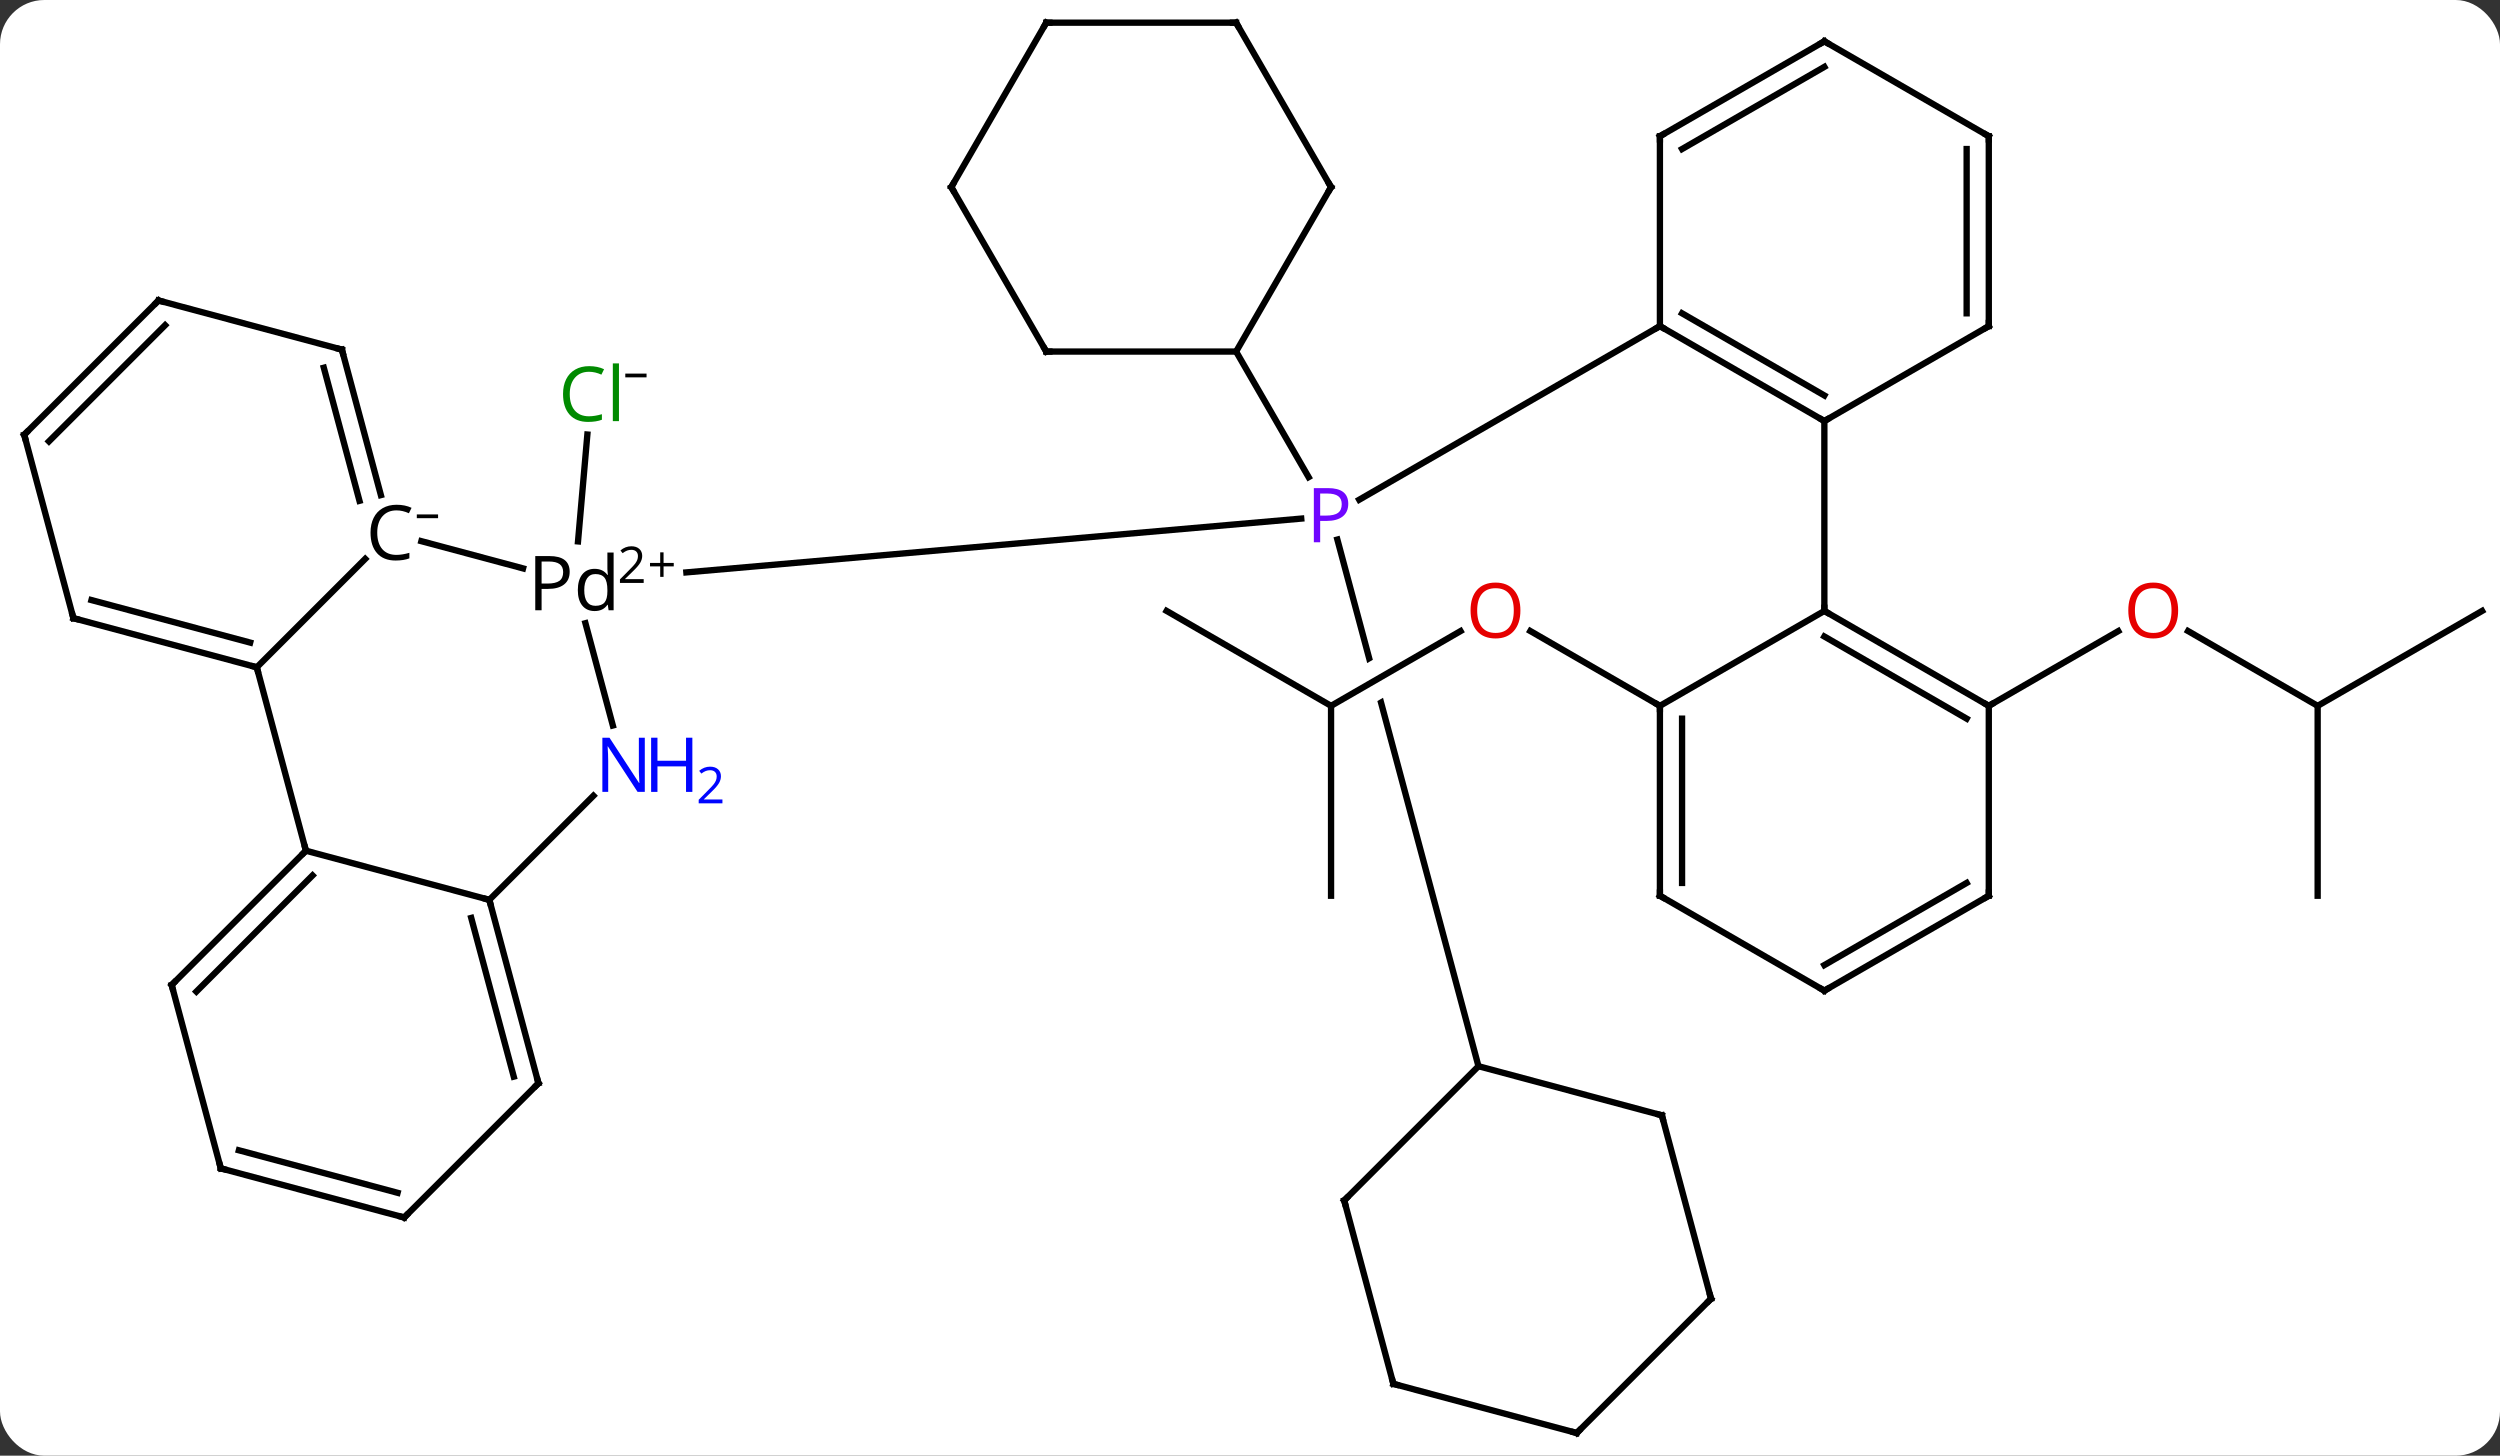 <svg width="395" viewBox="0 0 395 230" style="fill-opacity:1; color-rendering:auto; color-interpolation:auto; text-rendering:auto; stroke:black; stroke-linecap:square; stroke-miterlimit:10; shape-rendering:auto; stroke-opacity:1; fill:black; stroke-dasharray:none; font-weight:normal; stroke-width:1; font-family:'Open Sans'; font-style:normal; stroke-linejoin:miter; font-size:12; stroke-dashoffset:0; image-rendering:auto;" height="230" class="cas-substance-image" xmlns:xlink="http://www.w3.org/1999/xlink" xmlns="http://www.w3.org/2000/svg"><rect x="0" y="0" width="395" height="230" fill="#333333" stroke="none"/><svg class="cas-substance-single-component"><rect y="0" x="0" width="395" stroke="none" ry="7" rx="7" height="230" fill="white" class="cas-substance-group"/><svg y="0" x="0" width="395" viewBox="0 0 395 230" style="fill:black;" height="230" class="cas-substance-single-component-image"><svg><g><clipPath id="clipPath_28eab8b4b69847fb88da3bfd1caa798d1" clipPathUnits="userSpaceOnUse"><path d="M30.654 -42.272 L-7.983 -31.92 L17.25 62.258 L55.887 51.906 L38.002 -14.846 L10.559 0.999 L7.558 -4.197 L36.395 -20.846 L36.395 -20.846 L30.654 -42.272 Z"/></clipPath><g transform="translate(198,115)" style="text-rendering:geometricPrecision; color-rendering:optimizeQuality; color-interpolation:linearRGB; stroke-linecap:butt; image-rendering:optimizeQuality;"><line y2="-24.563" y1="-33.062" x2="-89.555" x1="7.595" style="fill:none;"/><line y2="-63.474" y1="-36.044" x2="64.266" x1="16.757" style="fill:none;"/><line y2="-59.454" y1="-39.612" x2="-2.694" x1="8.762" style="fill:none;"/><line y2="53.46" y1="-29.748" x2="35.598" x1="13.304" style="fill:none; clip-path:url(#clipPath_28eab8b4b69847fb88da3bfd1caa798d1);"/><line y2="-29.458" y1="-46.344" x2="-106.674" x1="-105.196" style="fill:none;"/><line y2="-3.474" y1="-15.295" x2="168.189" x1="147.714" style="fill:none;"/><line y2="-3.474" y1="-15.285" x2="116.229" x1="136.686" style="fill:none;"/><line y2="26.526" y1="-3.474" x2="168.189" x1="168.189" style="fill:none;"/><line y2="-18.474" y1="-3.474" x2="194.172" x1="168.189" style="fill:none;"/><line y2="-3.474" y1="-15.285" x2="12.306" x1="32.763" style="fill:none;"/><line y2="-3.474" y1="-15.295" x2="64.266" x1="43.791" style="fill:none;"/><line y2="-18.474" y1="-3.474" x2="-13.674" x1="12.306" style="fill:none;"/><line y2="26.526" y1="-3.474" x2="12.306" x1="12.306" style="fill:none;"/><line y2="-29.495" y1="-25.192" x2="-131.42" x1="-115.36" style="fill:none;"/><line y2="-0.374" y1="-16.533" x2="-101.172" x1="-105.501" style="fill:none;"/><line y2="-9.567" y1="-26.695" x2="-157.428" x1="-140.3" style="fill:none;"/><line y2="-59.757" y1="-36.775" x2="-143.979" x1="-137.821" style="fill:none;"/><line y2="-56.899" y1="-35.869" x2="-146.837" x1="-141.202" style="fill:none;"/><line y2="27.177" y1="10.73" x2="-120.687" x1="-104.24" style="fill:none;"/><line y2="19.413" y1="-9.567" x2="-149.664" x1="-157.428" style="fill:none;"/><line y2="-17.331" y1="-9.567" x2="-186.405" x1="-157.428" style="fill:none;"/><line y2="-20.189" y1="-13.471" x2="-183.547" x1="-158.474" style="fill:none;"/><line y2="-67.521" y1="-59.757" x2="-172.959" x1="-143.979" style="fill:none;"/><line y2="19.413" y1="27.177" x2="-149.664" x1="-120.687" style="fill:none;"/><line y2="56.154" y1="27.177" x2="-112.923" x1="-120.687" style="fill:none;"/><line y2="55.108" y1="30.035" x2="-116.827" x1="-123.545" style="fill:none;"/><line y2="40.626" y1="19.413" x2="-170.877" x1="-149.664" style="fill:none;"/><line y2="41.672" y1="23.317" x2="-166.973" x1="-148.618" style="fill:none;"/><line y2="-46.308" y1="-17.331" x2="-194.172" x1="-186.405" style="fill:none;"/><line y2="-46.308" y1="-67.521" x2="-194.172" x1="-172.959" style="fill:none;"/><line y2="-45.262" y1="-63.617" x2="-190.268" x1="-171.913" style="fill:none;"/><line y2="77.367" y1="56.154" x2="-134.136" x1="-112.923" style="fill:none;"/><line y2="69.603" y1="40.626" x2="-163.113" x1="-170.877" style="fill:none;"/><line y2="69.603" y1="77.367" x2="-163.113" x1="-134.136" style="fill:none;"/><line y2="66.745" y1="73.463" x2="-160.255" x1="-135.182" style="fill:none;"/><line y2="-48.474" y1="-63.474" x2="90.249" x1="64.266" style="fill:none;"/><line y2="-52.515" y1="-65.495" x2="90.249" x1="67.766" style="fill:none;"/><line y2="-93.474" y1="-63.474" x2="64.266" x1="64.266" style="fill:none;"/><line y2="-63.474" y1="-48.474" x2="116.229" x1="90.249" style="fill:none;"/><line y2="-18.474" y1="-48.474" x2="90.249" x1="90.249" style="fill:none;"/><line y2="-108.474" y1="-93.474" x2="90.249" x1="64.266" style="fill:none;"/><line y2="-104.433" y1="-91.453" x2="90.249" x1="67.766" style="fill:none;"/><line y2="-93.474" y1="-63.474" x2="116.229" x1="116.229" style="fill:none;"/><line y2="-91.453" y1="-65.495" x2="112.729" x1="112.729" style="fill:none;"/><line y2="-93.474" y1="-108.474" x2="116.229" x1="90.249" style="fill:none;"/><line y2="-85.434" y1="-59.454" x2="12.306" x1="-2.694" style="fill:none;"/><line y2="-59.454" y1="-59.454" x2="-32.694" x1="-2.694" style="fill:none;"/><line y2="-111.417" y1="-85.434" x2="-2.694" x1="12.306" style="fill:none;"/><line y2="-85.434" y1="-59.454" x2="-47.694" x1="-32.694" style="fill:none;"/><line y2="-111.417" y1="-111.417" x2="-32.694" x1="-2.694" style="fill:none;"/><line y2="-111.417" y1="-85.434" x2="-32.694" x1="-47.694" style="fill:none;"/><line y2="61.224" y1="53.46" x2="64.578" x1="35.598" style="fill:none;"/><line y2="74.673" y1="53.46" x2="14.385" x1="35.598" style="fill:none;"/><line y2="90.201" y1="61.224" x2="72.342" x1="64.578" style="fill:none;"/><line y2="103.65" y1="74.673" x2="22.152" x1="14.385" style="fill:none;"/><line y2="111.417" y1="90.201" x2="51.129" x1="72.342" style="fill:none;"/><line y2="111.417" y1="103.65" x2="51.129" x1="22.152" style="fill:none;"/><line y2="-3.474" y1="-18.474" x2="116.229" x1="90.249" style="fill:none;"/><line y2="-1.453" y1="-14.432" x2="112.729" x1="90.249" style="fill:none;"/><line y2="-3.474" y1="-18.474" x2="64.266" x1="90.249" style="fill:none;"/><line y2="26.526" y1="-3.474" x2="116.229" x1="116.229" style="fill:none;"/><line y2="26.526" y1="-3.474" x2="64.266" x1="64.266" style="fill:none;"/><line y2="24.505" y1="-1.453" x2="67.766" x1="67.766" style="fill:none;"/><line y2="41.526" y1="26.526" x2="90.249" x1="116.229" style="fill:none;"/><line y2="37.485" y1="24.505" x2="90.249" x1="112.729" style="fill:none;"/><line y2="41.526" y1="26.526" x2="90.249" x1="64.266" style="fill:none;"/></g><g transform="translate(198,115)" style="fill:rgb(111,5,255); text-rendering:geometricPrecision; color-rendering:optimizeQuality; image-rendering:optimizeQuality; font-family:'Open Sans'; stroke:rgb(111,5,255); color-interpolation:linearRGB;"><path style="stroke:none;" d="M15.025 -35.396 Q15.025 -34.083 14.134 -33.388 Q13.243 -32.693 11.603 -32.693 L10.587 -32.693 L10.587 -29.318 L9.587 -29.318 L9.587 -37.88 L11.822 -37.88 Q15.025 -37.88 15.025 -35.396 ZM10.587 -33.536 L11.493 -33.536 Q12.806 -33.536 13.4 -33.966 Q13.993 -34.396 13.993 -35.349 Q13.993 -36.193 13.439 -36.607 Q12.884 -37.021 11.697 -37.021 L10.587 -37.021 L10.587 -33.536 Z"/><path style="fill:rgb(0,138,0); stroke:none;" d="M-104.931 -56.258 Q-106.337 -56.258 -107.157 -55.321 Q-107.978 -54.383 -107.978 -52.743 Q-107.978 -51.071 -107.188 -50.149 Q-106.399 -49.227 -104.946 -49.227 Q-104.04 -49.227 -102.899 -49.555 L-102.899 -48.68 Q-103.79 -48.337 -105.087 -48.337 Q-106.978 -48.337 -108.009 -49.493 Q-109.04 -50.649 -109.04 -52.758 Q-109.04 -54.087 -108.548 -55.079 Q-108.056 -56.071 -107.118 -56.61 Q-106.181 -57.149 -104.915 -57.149 Q-103.571 -57.149 -102.556 -56.665 L-102.978 -55.805 Q-103.962 -56.258 -104.931 -56.258 ZM-100.204 -48.462 L-101.173 -48.462 L-101.173 -57.587 L-100.204 -57.587 L-100.204 -48.462 Z"/><path style="fill:black; stroke:none;" d="M-99.204 -55.377 L-99.204 -55.971 L-95.845 -55.971 L-95.845 -55.377 L-99.204 -55.377 Z"/><path style="fill:rgb(230,0,0); stroke:none;" d="M146.147 -18.544 Q146.147 -16.482 145.107 -15.302 Q144.068 -14.122 142.225 -14.122 Q140.334 -14.122 139.303 -15.287 Q138.272 -16.451 138.272 -18.56 Q138.272 -20.654 139.303 -21.802 Q140.334 -22.951 142.225 -22.951 Q144.084 -22.951 145.115 -21.779 Q146.147 -20.607 146.147 -18.544 ZM139.318 -18.544 Q139.318 -16.81 140.061 -15.904 Q140.803 -14.997 142.225 -14.997 Q143.647 -14.997 144.373 -15.896 Q145.1 -16.794 145.1 -18.544 Q145.1 -20.279 144.373 -21.169 Q143.647 -22.06 142.225 -22.06 Q140.803 -22.06 140.061 -21.162 Q139.318 -20.263 139.318 -18.544 Z"/><path style="fill:rgb(230,0,0); stroke:none;" d="M42.224 -18.544 Q42.224 -16.482 41.184 -15.302 Q40.145 -14.122 38.302 -14.122 Q36.411 -14.122 35.38 -15.287 Q34.349 -16.451 34.349 -18.56 Q34.349 -20.654 35.38 -21.802 Q36.411 -22.951 38.302 -22.951 Q40.161 -22.951 41.192 -21.779 Q42.224 -20.607 42.224 -18.544 ZM35.395 -18.544 Q35.395 -16.81 36.138 -15.904 Q36.88 -14.997 38.302 -14.997 Q39.724 -14.997 40.45 -15.896 Q41.177 -16.794 41.177 -18.544 Q41.177 -20.279 40.45 -21.169 Q39.724 -22.06 38.302 -22.06 Q36.88 -22.06 36.138 -21.162 Q35.395 -20.263 35.395 -18.544 Z"/><path style="fill:black; stroke:none;" d="M-107.991 -24.657 Q-107.991 -23.344 -108.882 -22.649 Q-109.772 -21.953 -111.413 -21.953 L-112.428 -21.953 L-112.428 -18.578 L-113.428 -18.578 L-113.428 -27.141 L-111.194 -27.141 Q-107.991 -27.141 -107.991 -24.657 ZM-112.428 -22.797 L-111.522 -22.797 Q-110.21 -22.797 -109.616 -23.227 Q-109.022 -23.657 -109.022 -24.61 Q-109.022 -25.453 -109.577 -25.868 Q-110.132 -26.282 -111.319 -26.282 L-112.428 -26.282 L-112.428 -22.797 ZM-101.969 -19.438 L-102.032 -19.438 Q-102.704 -18.453 -104.048 -18.453 Q-105.298 -18.453 -106.001 -19.321 Q-106.704 -20.188 -106.704 -21.766 Q-106.704 -23.36 -106.001 -24.243 Q-105.298 -25.125 -104.048 -25.125 Q-102.735 -25.125 -102.032 -24.172 L-101.954 -24.172 L-102.001 -24.625 L-102.032 -25.078 L-102.032 -27.703 L-101.048 -27.703 L-101.048 -18.578 L-101.844 -18.578 L-101.969 -19.438 ZM-103.923 -19.282 Q-102.923 -19.282 -102.477 -19.821 Q-102.032 -20.36 -102.032 -21.563 L-102.032 -21.766 Q-102.032 -23.141 -102.485 -23.719 Q-102.938 -24.297 -103.923 -24.297 Q-104.782 -24.297 -105.235 -23.633 Q-105.688 -22.969 -105.688 -21.766 Q-105.688 -20.532 -105.243 -19.907 Q-104.798 -19.282 -103.923 -19.282 Z"/><path style="fill:black; stroke:none;" d="M-96.298 -22.893 L-100.048 -22.893 L-100.048 -23.455 L-98.548 -24.971 Q-97.86 -25.658 -97.641 -25.955 Q-97.423 -26.252 -97.313 -26.533 Q-97.204 -26.814 -97.204 -27.143 Q-97.204 -27.596 -97.477 -27.861 Q-97.751 -28.127 -98.251 -28.127 Q-98.594 -28.127 -98.915 -28.01 Q-99.235 -27.893 -99.626 -27.596 L-99.969 -28.033 Q-99.188 -28.689 -98.251 -28.689 Q-97.454 -28.689 -96.993 -28.275 Q-96.532 -27.861 -96.532 -27.174 Q-96.532 -26.627 -96.837 -26.096 Q-97.141 -25.564 -97.985 -24.752 L-99.235 -23.533 L-99.235 -23.502 L-96.298 -23.502 L-96.298 -22.893 Z"/><path style="fill:black; stroke:none;" d="M-93.157 -26.057 L-91.548 -26.057 L-91.548 -25.51 L-93.157 -25.51 L-93.157 -23.854 L-93.688 -23.854 L-93.688 -25.51 L-95.298 -25.51 L-95.298 -26.057 L-93.688 -26.057 L-93.688 -27.729 L-93.157 -27.729 L-93.157 -26.057 Z"/><path style="fill:black; stroke:none;" d="M-135.348 -34.358 Q-136.754 -34.358 -137.574 -33.421 Q-138.395 -32.483 -138.395 -30.843 Q-138.395 -29.171 -137.606 -28.249 Q-136.817 -27.327 -135.363 -27.327 Q-134.457 -27.327 -133.317 -27.655 L-133.317 -26.78 Q-134.207 -26.436 -135.504 -26.436 Q-137.395 -26.436 -138.426 -27.593 Q-139.457 -28.749 -139.457 -30.858 Q-139.457 -32.186 -138.965 -33.178 Q-138.473 -34.171 -137.535 -34.71 Q-136.598 -35.249 -135.332 -35.249 Q-133.988 -35.249 -132.973 -34.764 L-133.395 -33.905 Q-134.379 -34.358 -135.348 -34.358 Z"/><path style="fill:black; stroke:none;" d="M-132.145 -33.127 L-132.145 -33.721 L-128.785 -33.721 L-128.785 -33.127 L-132.145 -33.127 Z"/><path style="fill:rgb(0,5,255); stroke:none;" d="M-96.122 10.12 L-97.263 10.12 L-101.951 2.933 L-101.997 2.933 Q-101.904 4.198 -101.904 5.245 L-101.904 10.12 L-102.826 10.12 L-102.826 1.558 L-101.701 1.558 L-97.029 8.714 L-96.982 8.714 Q-96.982 8.558 -97.029 7.698 Q-97.076 6.839 -97.06 6.464 L-97.06 1.558 L-96.122 1.558 L-96.122 10.12 Z"/><path style="fill:rgb(0,5,255); stroke:none;" d="M-88.607 10.12 L-89.607 10.12 L-89.607 6.089 L-94.122 6.089 L-94.122 10.12 L-95.122 10.12 L-95.122 1.558 L-94.122 1.558 L-94.122 5.198 L-89.607 5.198 L-89.607 1.558 L-88.607 1.558 L-88.607 10.12 Z"/><path style="fill:rgb(0,5,255); stroke:none;" d="M-83.857 11.93 L-87.607 11.93 L-87.607 11.367 L-86.107 9.851 Q-85.419 9.164 -85.201 8.867 Q-84.982 8.57 -84.872 8.289 Q-84.763 8.008 -84.763 7.68 Q-84.763 7.226 -85.037 6.961 Q-85.31 6.695 -85.81 6.695 Q-86.154 6.695 -86.474 6.812 Q-86.794 6.93 -87.185 7.226 L-87.529 6.789 Q-86.747 6.133 -85.81 6.133 Q-85.013 6.133 -84.552 6.547 Q-84.091 6.961 -84.091 7.648 Q-84.091 8.195 -84.396 8.726 Q-84.701 9.258 -85.544 10.07 L-86.794 11.289 L-86.794 11.32 L-83.857 11.32 L-83.857 11.93 Z"/></g><g transform="translate(198,115)" style="stroke-linecap:butt; font-size:8.4px; text-rendering:geometricPrecision; color-rendering:optimizeQuality; image-rendering:optimizeQuality; font-family:'Open Sans'; color-interpolation:linearRGB; stroke-miterlimit:5;"><path style="fill:none;" d="M-157.911 -9.696 L-157.428 -9.567 L-157.299 -9.084"/><path style="fill:none;" d="M-143.85 -59.274 L-143.979 -59.757 L-144.462 -59.886"/><path style="fill:none;" d="M-120.558 27.66 L-120.687 27.177 L-121.17 27.048"/><path style="fill:none;" d="M-150.018 19.767 L-149.664 19.413 L-149.793 18.93"/><path style="fill:none;" d="M-185.922 -17.202 L-186.405 -17.331 L-186.535 -17.814"/><path style="fill:none;" d="M-172.476 -67.392 L-172.959 -67.521 L-173.312 -67.167"/><path style="fill:none;" d="M-113.052 55.671 L-112.923 56.154 L-113.277 56.508"/><path style="fill:none;" d="M-170.524 40.272 L-170.877 40.626 L-170.748 41.109"/><path style="fill:none;" d="M-194.043 -45.825 L-194.172 -46.308 L-193.819 -46.662"/><path style="fill:none;" d="M-133.782 77.013 L-134.136 77.367 L-134.619 77.238"/><path style="fill:none;" d="M-163.242 69.12 L-163.113 69.603 L-162.63 69.732"/><path style="fill:none;" d="M64.699 -63.224 L64.266 -63.474 L63.833 -63.224"/><path style="fill:none;" d="M89.816 -48.724 L90.249 -48.474 L90.682 -48.724"/><path style="fill:none;" d="M64.266 -92.974 L64.266 -93.474 L64.699 -93.724"/><path style="fill:none;" d="M115.796 -63.224 L116.229 -63.474 L116.229 -63.974"/><path style="fill:none;" d="M89.816 -108.224 L90.249 -108.474 L90.682 -108.224"/><path style="fill:none;" d="M116.229 -92.974 L116.229 -93.474 L115.796 -93.724"/><path style="fill:none;" d="M12.056 -85.001 L12.306 -85.434 L12.056 -85.867"/><path style="fill:none;" d="M-32.194 -59.454 L-32.694 -59.454 L-32.944 -59.887"/><path style="fill:none;" d="M-2.444 -110.984 L-2.694 -111.417 L-3.194 -111.417"/><path style="fill:none;" d="M-47.444 -85.001 L-47.694 -85.434 L-47.444 -85.867"/><path style="fill:none;" d="M-32.194 -111.417 L-32.694 -111.417 L-32.944 -110.984"/><path style="fill:none;" d="M64.095 61.095 L64.578 61.224 L64.707 61.707"/><path style="fill:none;" d="M14.739 74.319 L14.385 74.673 L14.514 75.156"/><path style="fill:none;" d="M72.213 89.718 L72.342 90.201 L71.989 90.555"/><path style="fill:none;" d="M22.023 103.167 L22.152 103.65 L22.635 103.779"/><path style="fill:none;" d="M51.483 111.063 L51.129 111.417 L50.646 111.288"/><path style="fill:none;" d="M90.682 -18.224 L90.249 -18.474 L90.249 -18.974"/><path style="fill:none;" d="M115.796 -3.724 L116.229 -3.474 L116.662 -3.724"/><path style="fill:none;" d="M64.266 -2.974 L64.266 -3.474 L63.833 -3.724"/><path style="fill:none;" d="M116.229 26.026 L116.229 26.526 L115.796 26.776"/><path style="fill:none;" d="M64.266 26.026 L64.266 26.526 L64.699 26.776"/><path style="fill:none;" d="M90.682 41.276 L90.249 41.526 L89.816 41.276"/></g></g></svg></svg></svg></svg>
